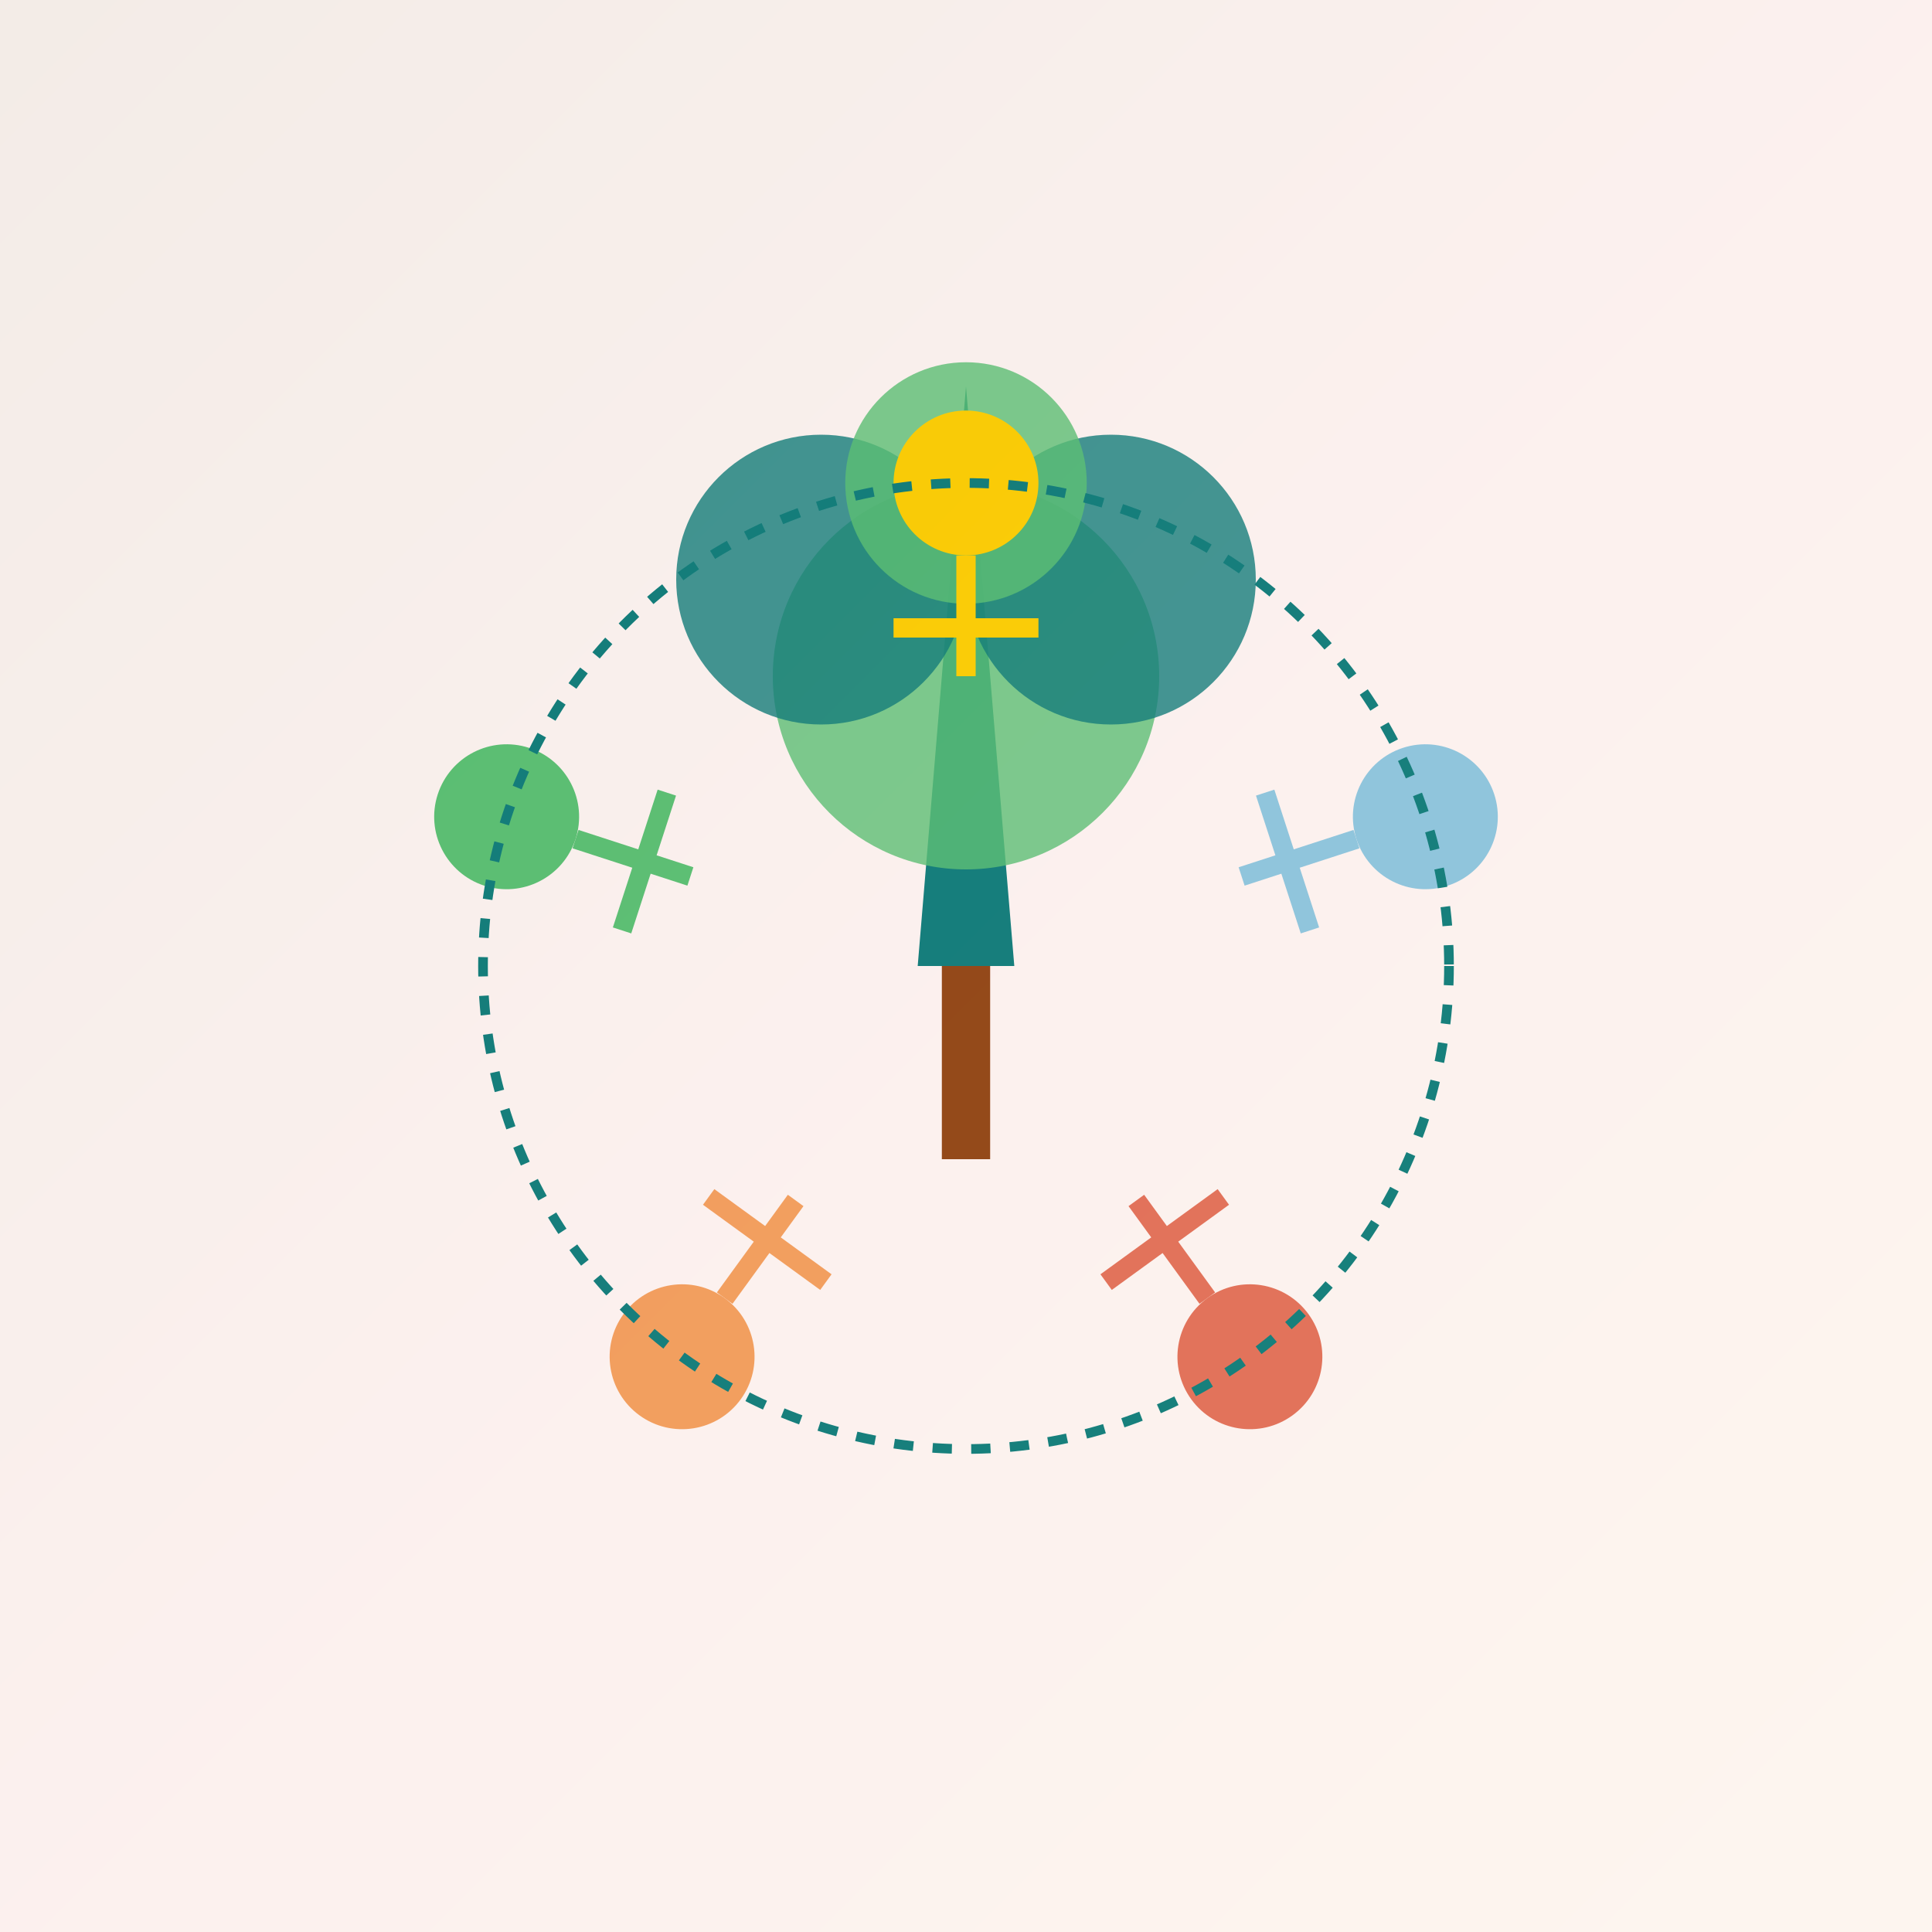 <?xml version="1.0" encoding="UTF-8"?>
<svg width="400" height="400" viewBox="0 0 400 400" fill="none" xmlns="http://www.w3.org/2000/svg">
    <!-- Central Tree -->
    <g transform="translate(200,200)">
        <path d="M-10 0 L10 0 L0 -120 Z" fill="#008080"/>
        <rect x="-5" y="0" width="10" height="40" fill="#8B4513"/>
        
        <!-- Tree Canopy -->
        <g transform="translate(0,-60)">
            <circle cx="0" cy="0" r="40" fill="#50C878" opacity="0.8"/>
            <circle cx="-30" cy="-20" r="30" fill="#008080" opacity="0.8"/>
            <circle cx="30" cy="-20" r="30" fill="#008080" opacity="0.8"/>
            <circle cx="0" cy="-40" r="25" fill="#50C878" opacity="0.8"/>
        </g>
    </g>
    
    <!-- People Circle -->
    <g transform="translate(200,200)">
        <!-- Person 1 -->
        <g transform="rotate(0)">
            <circle cx="0" cy="-100" r="15" fill="#FFD700"/>
            <path d="M0 -85 L0 -60 M-15 -70 L15 -70" stroke="#FFD700" stroke-width="4"/>
        </g>
        <!-- Person 2 -->
        <g transform="rotate(72)">
            <circle cx="0" cy="-100" r="15" fill="#87CEEB"/>
            <path d="M0 -85 L0 -60 M-15 -70 L15 -70" stroke="#87CEEB" stroke-width="4"/>
        </g>
        <!-- Person 3 -->
        <g transform="rotate(144)">
            <circle cx="0" cy="-100" r="15" fill="#E2725B"/>
            <path d="M0 -85 L0 -60 M-15 -70 L15 -70" stroke="#E2725B" stroke-width="4"/>
        </g>
        <!-- Person 4 -->
        <g transform="rotate(216)">
            <circle cx="0" cy="-100" r="15" fill="#F4A460"/>
            <path d="M0 -85 L0 -60 M-15 -70 L15 -70" stroke="#F4A460" stroke-width="4"/>
        </g>
        <!-- Person 5 -->
        <g transform="rotate(288)">
            <circle cx="0" cy="-100" r="15" fill="#50C878"/>
            <path d="M0 -85 L0 -60 M-15 -70 L15 -70" stroke="#50C878" stroke-width="4"/>
        </g>
        
        <!-- Connecting Lines -->
        <circle cx="0" cy="0" r="100" stroke="#008080" stroke-width="2" stroke-dasharray="4 4" fill="none"/>
    </g>
    
    <!-- Gradient Overlay -->
    <defs>
        <linearGradient id="earthHarmony" x1="0%" y1="0%" x2="100%" y2="100%">
            <stop offset="0%" style="stop-color:#8B4513;stop-opacity:0.1"/>
            <stop offset="50%" style="stop-color:#E2725B;stop-opacity:0.1"/>
            <stop offset="100%" style="stop-color:#F4A460;stop-opacity:0.1"/>
        </linearGradient>
    </defs>
    <rect width="400" height="400" fill="url(#earthHarmony)"/>
</svg>
